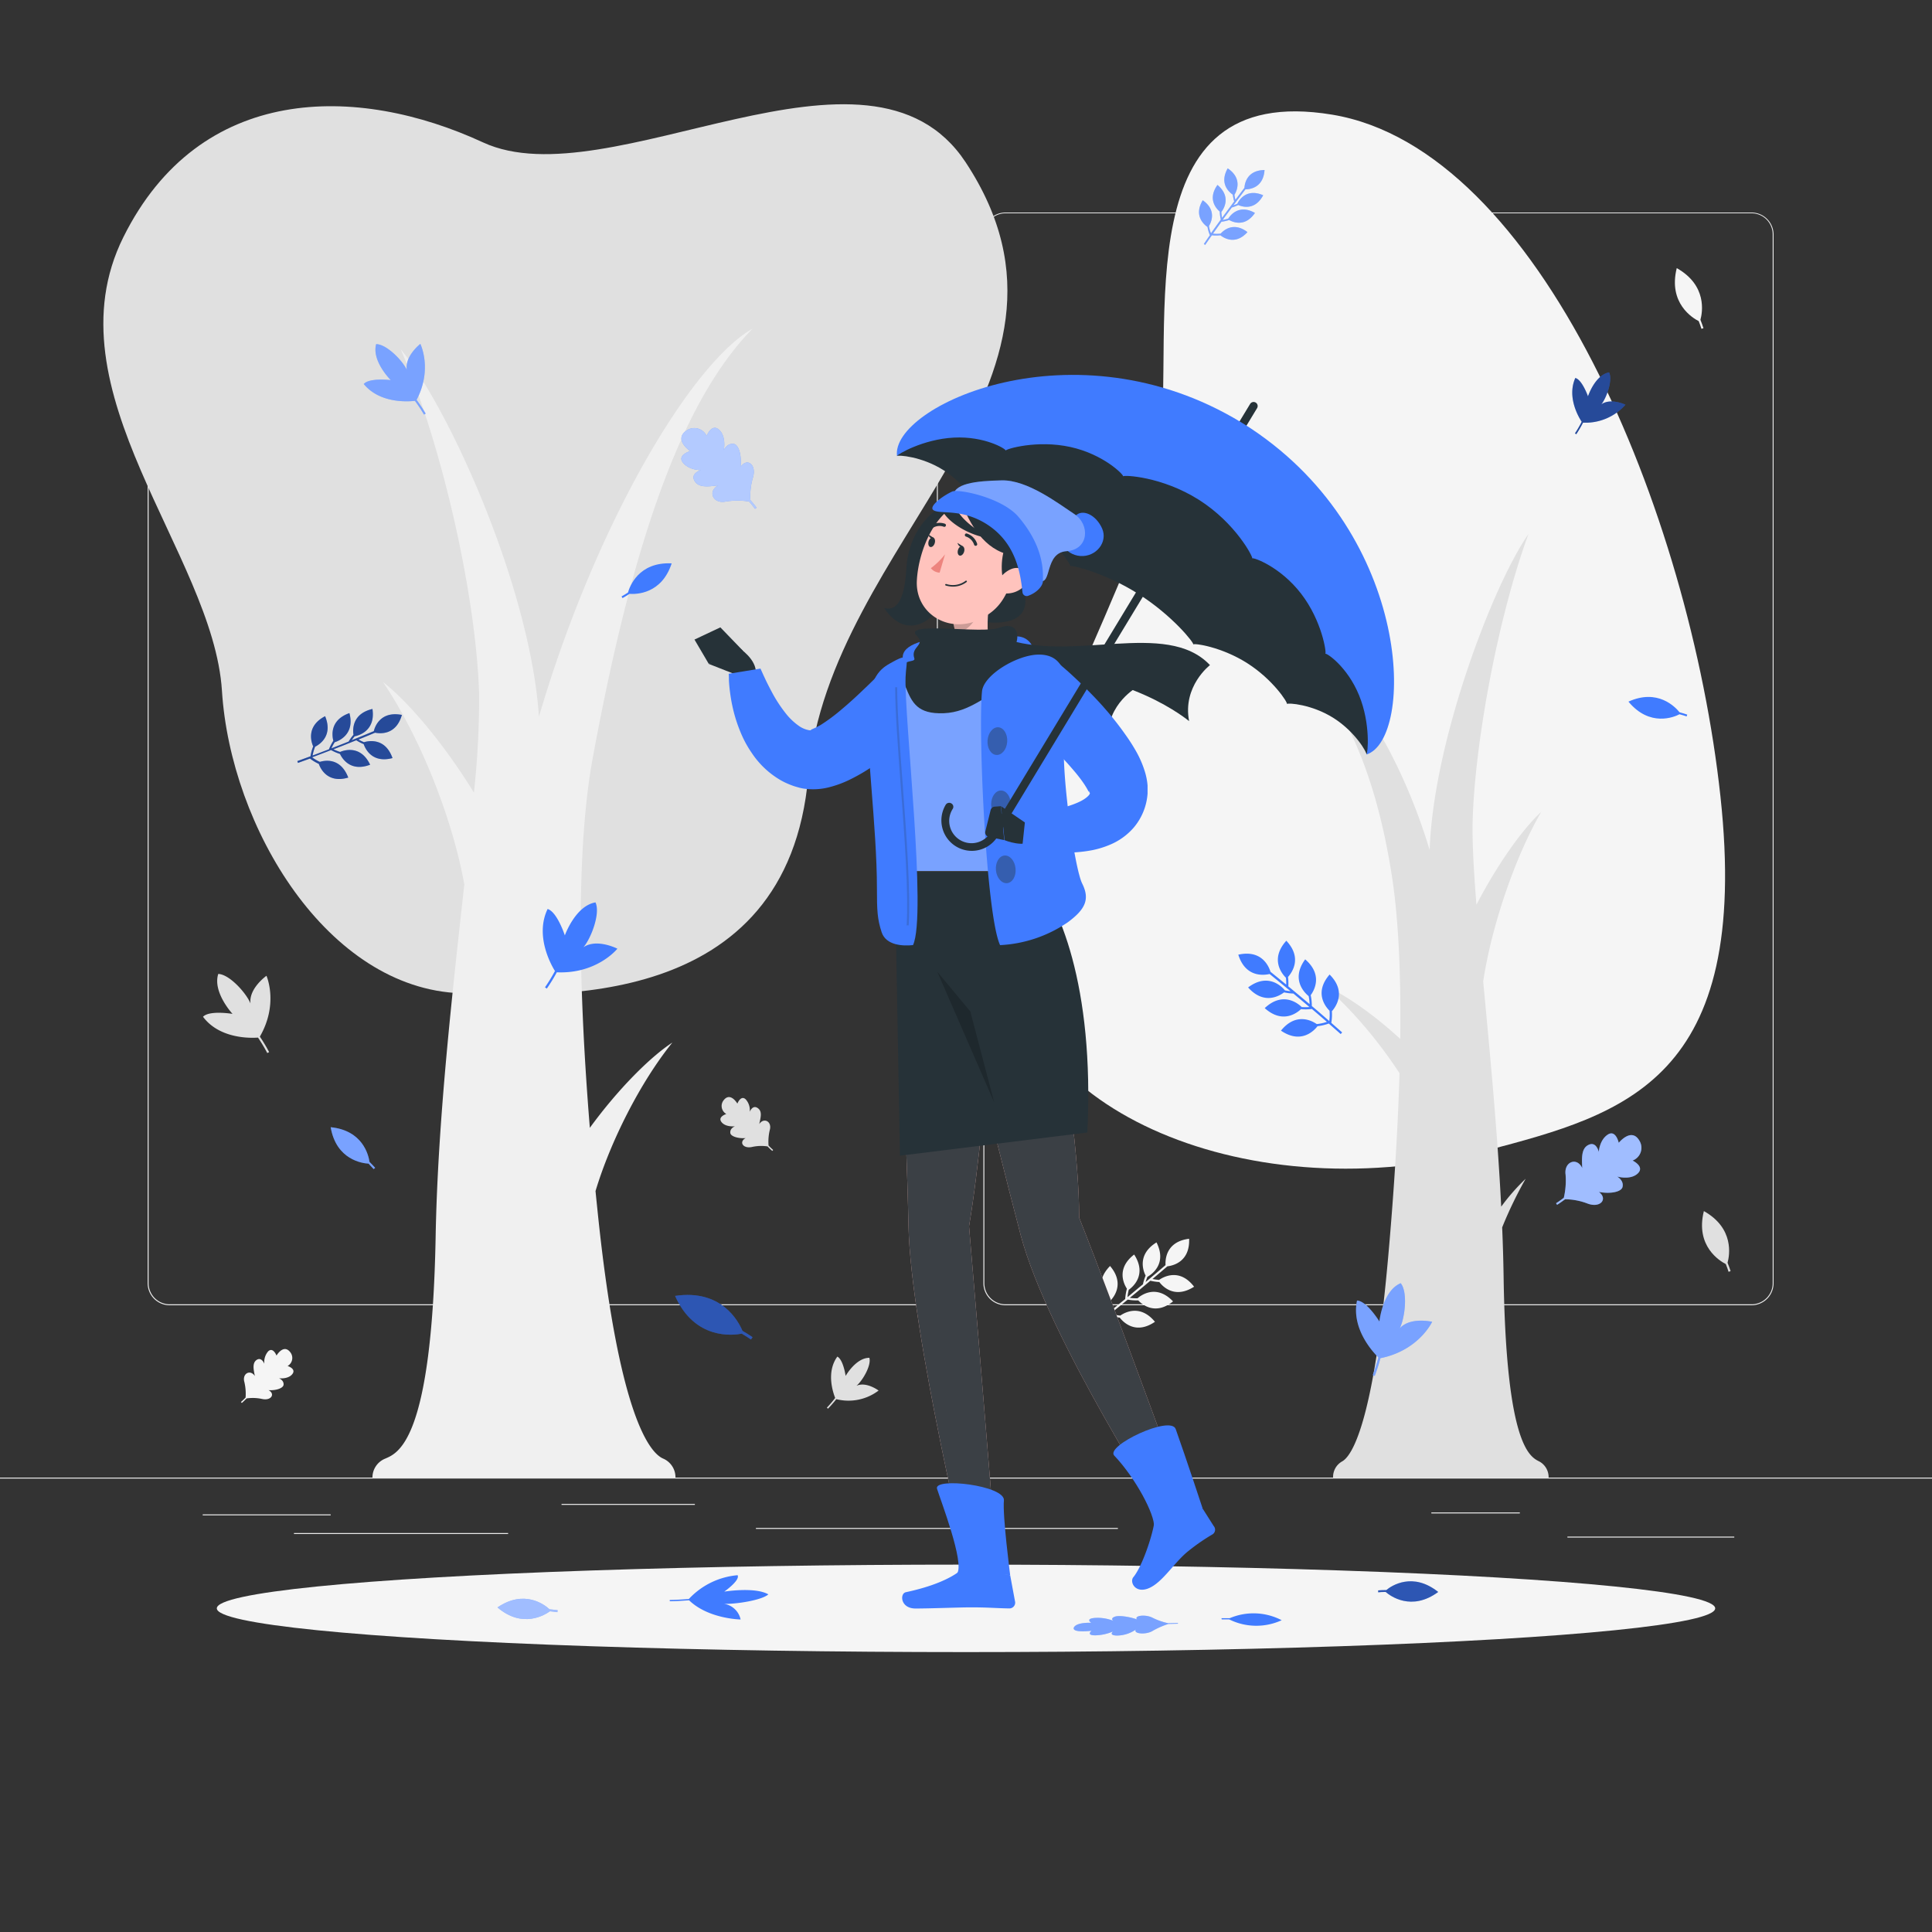 <svg xmlns="http://www.w3.org/2000/svg" viewBox="0 0 500 500"><rect x="0" y="0" width="500" height="500" fill="#333333" stroke="none"/><g id="freepik--background-complete--inject-11"><rect y="382.4" width="500" height="0.25" style="fill:#ebebeb"></rect><rect x="52.46" y="391.92" width="33.12" height="0.25" style="fill:#ebebeb"></rect><rect x="145.33" y="389.21" width="34.5" height="0.25" style="fill:#ebebeb"></rect><rect x="76.08" y="396.75" width="55.42" height="0.25" style="fill:#ebebeb"></rect><rect x="405.64" y="397.67" width="43.19" height="0.25" style="fill:#ebebeb"></rect><rect x="370.43" y="391.42" width="22.9" height="0.25" style="fill:#ebebeb"></rect><rect x="195.63" y="395.43" width="93.68" height="0.25" style="fill:#ebebeb"></rect><path d="M237,337.8H43.91a5.71,5.71,0,0,1-5.7-5.71V60.66A5.71,5.71,0,0,1,43.91,55H237a5.71,5.71,0,0,1,5.71,5.71V332.09A5.71,5.71,0,0,1,237,337.8ZM43.91,55.2a5.46,5.46,0,0,0-5.45,5.46V332.09a5.46,5.46,0,0,0,5.45,5.46H237a5.47,5.47,0,0,0,5.46-5.46V60.66A5.47,5.47,0,0,0,237,55.2Z" style="fill:#ebebeb"></path><path d="M453.31,337.8H260.21a5.72,5.72,0,0,1-5.71-5.71V60.66A5.72,5.72,0,0,1,260.21,55h193.1A5.71,5.71,0,0,1,459,60.66V332.09A5.71,5.71,0,0,1,453.31,337.8ZM260.21,55.2a5.47,5.47,0,0,0-5.46,5.46V332.09a5.47,5.47,0,0,0,5.46,5.46h193.1a5.47,5.47,0,0,0,5.46-5.46V60.66a5.47,5.47,0,0,0-5.46-5.46Z" style="fill:#ebebeb"></path><path d="M119.25,257.05c-34.49-1.18-59.57-42.9-61.81-78.27S12.15,101.13,31.93,61.37,92.36,21.76,125,36.85,224.85,4,249.91,42c37.83,57.41-35.36,97.6-40.73,158.9S141.45,257.81,119.25,257.05Z" style="fill:#e0e0e0"></path><path d="M171.62,377.48c-3.4-1.47-11.44-10.81-16.91-63.45-.2-1.95-.4-3.87-.59-5.78,3.82-12.72,11.54-28.11,19.89-38.44-5.89,3.84-14.24,12.29-21.36,22.07-3.41-42-3.11-74.85.77-95.83,9.65-52.25,22-91.26,41.35-111-15.87,9-40.59,50.42-55.29,100.41-2.25-33.39-23.22-79.83-35.8-95.12C114.65,115.7,123.34,155,124,180a227.48,227.48,0,0,1-1.35,25.13c-7.65-12.47-16.83-23.4-23.54-28.63,9.81,14.46,18.14,35.93,21.05,52.42-3.05,27.68-6.88,61-7.42,91.3-1,52.91-9.74,55.84-13.14,57.31a5.26,5.26,0,0,0-3.21,4.92h78.42A5.26,5.26,0,0,0,171.62,377.48Z" style="fill:#f0f0f0"></path><path d="M385,297.67c-61.05,16.09-123-10.11-124.29-53.28s36-95.61,39.56-128.06S291,20.78,344.75,29.67s92.56,103.11,100.5,176.44S420.43,288.33,385,297.67Z" style="fill:#f5f5f5"></path><path d="M398.47,378.28c-2.42-1.22-8.67-3.67-9.34-47.93-.06-4.17-.19-8.42-.37-12.7a106.28,106.28,0,0,1,6.08-12.59,54.68,54.68,0,0,0-6.33,7.22c-1-20-3-40.55-4.66-58.29,2.07-13.79,8-31.75,15-43.85-4.78,4.38-11.31,13.52-16.75,24-.68-8.56-1.08-15.78-1-21,.49-20.87,6.67-53.74,14.46-74.92C386.39,151.3,370.9,192,370,220c-11.6-38.26-33.84-61.42-55.89-70.49,22.26,16.81,39.22,33.33,46.08,77,1.67,10.63,2.41,24.93,2.19,42.36-7.11-6.56-14.77-11.8-19.7-13.78,6.8,5.68,14.1,14.36,19.51,22.65-.41,14.11-1.37,30-2.92,47.45-3.89,44-9.61,51.84-12,53.06A4.62,4.62,0,0,0,345,382.4h55.78A4.62,4.62,0,0,0,398.47,378.28Z" style="fill:#e0e0e0"></path><path d="M64.83,259.7c-1.07-2.66-5.42-7.54-8.34-7.65-1.53,4.73,3.69,10.34,3.69,10.34s-6-1-7.64.75c4.32,5.79,12.44,5.52,14.23,5.39a41.35,41.35,0,0,1,2.4,4l.48-.25a40.7,40.7,0,0,0-2.4-4c4.92-8.53,1.71-15.75,1.71-15.75S64.35,255.79,64.83,259.7Z" style="fill:#e0e0e0"></path><path d="M221.65,358.64c1.56-1.29,3.9-5.26,3.34-7.24-3.5,0-6.14,4.69-6.14,4.69s-.6-4.22-2.15-5c-3,4.14-1,9.54-.56,10.7A28.28,28.28,0,0,1,214,364.3l.27.27a30.17,30.17,0,0,0,2.17-2.47,12.87,12.87,0,0,0,10.94-2.23S224.18,357.48,221.65,358.64Z" style="fill:#e0e0e0"></path><path d="M235.36,193.69c-.38-2-2.73-5.95-4.74-6.42-1.69,3.07,1.16,7.65,1.16,7.65s-4-1.51-5.39-.51c2.21,4.58,7.87,5.5,9.12,5.65a30.61,30.61,0,0,1,1.12,3.08L237,203a31.71,31.71,0,0,0-1.12-3.09,12.91,12.91,0,0,0,3.31-10.66S235.56,190.92,235.36,193.69Z" style="fill:#e0e0e0"></path><path d="M73.39,358.36c.1-1.19-1.2-1.66-1.2-1.66s2.39.3,3.47-1.09-1.23-2.09-1.23-2.09a2.39,2.39,0,0,0,.65-3.62h0c-1.74-2.16-3.52.92-3.52.92s-.87-2.29-2.15-1.1a4.22,4.22,0,0,0-1,3.23s-.7-1.86-2-1c-1.12.78-.83,2.34-.45,4.17-1.2-1.83-3.36-.63-2.71,1.57a13.33,13.33,0,0,1,.31,4c-.39.4-.8.8-1.2,1.14l.22.26c.41-.36.83-.76,1.24-1.18a11.23,11.23,0,0,1,4,.14c2.39.53,3.48-1.32,1.68-2.28C71.37,359.91,73.32,359.28,73.39,358.36Z" style="fill:#f5f5f5"></path><path d="M286.23,115.17a1.79,1.79,0,0,0-2.05.08s1.58-1.82,1-3.49-2.43-.13-2.43-.13a2.38,2.38,0,0,0-2.64-2.56h0c-2.76.25-1.19,3.44-1.19,3.44s-2.39-.55-2.11,1.18a4.21,4.21,0,0,0,2.1,2.66s-1.93-.44-1.9,1.11c0,1.37,1.48,2,3.21,2.7-2.18,0-2.38,2.45-.19,3.12a13.22,13.22,0,0,1,3.53,2c.11.55.21,1.1.28,1.62l.33,0c-.07-.53-.17-1.11-.29-1.68a11,11,0,0,1,2.33-3.22c1.76-1.69.82-3.63-1-2.66C286.41,117.72,287,115.75,286.23,115.17Z" style="fill:#f5f5f5"></path><path d="M189,293.14c-.1-1.19,1.21-1.66,1.21-1.66s-2.39.3-3.48-1.08,1.24-2.1,1.24-2.1a2.38,2.38,0,0,1-.65-3.61h0c1.74-2.16,3.51.92,3.51.92s.88-2.3,2.16-1.1a4.2,4.2,0,0,1,1.05,3.22s.7-1.85,2-1,.84,2.34.46,4.17c1.2-1.82,3.36-.62,2.71,1.57a13.07,13.07,0,0,0-.31,4c.39.4.8.79,1.19,1.14l-.22.25c-.41-.35-.83-.76-1.23-1.17a11,11,0,0,0-4,.14c-2.38.53-3.47-1.33-1.67-2.29C191,294.7,189,294.07,189,293.14Z" style="fill:#e0e0e0"></path><path d="M446.64,327.14c.27.67.51,1.35.71,2l.53-.17c-.23-.7-.5-1.44-.79-2.17.52-1.9,1.8-8.91-6.13-13.37C438.68,322.55,445.17,326.39,446.64,327.14Z" style="fill:#e0e0e0"></path><path d="M439.62,83.1c.27.67.51,1.35.71,2l.52-.16c-.22-.7-.49-1.44-.78-2.18.52-1.89,1.8-8.91-6.13-13.37C431.66,78.52,438.15,82.36,439.62,83.1Z" style="fill:#f5f5f5"></path><path d="M289.93,340.47a10.9,10.9,0,0,1-2.52-.53c1.51-1.21,3-2.42,4.45-3.6a12.34,12.34,0,0,0,2.72.2c1,1.09,4.44,3.95,9,.26-4.34-4.57-8.32-1.56-9.19-.8a12.26,12.26,0,0,1-2-.12c2-1.61,3.78-3.13,5.32-4.43a13.26,13.26,0,0,0,2.32.34c.9,1.19,4,4.41,9,1.21-3.83-5-8.1-2.43-9.06-1.76a12.42,12.42,0,0,1-1.7-.24c1.84-1.55,3.21-2.73,3.85-3.28,1.43-.16,5.87-1.16,5.62-7.13-6.07.76-6.18,5.49-6.1,6.82-.85.73-2.72,2.34-5.15,4.37.13-.45.28-.9.45-1.33,1-.57,5.19-3.3,2.36-8.92-5,3.09-3.49,7.27-2.81,8.6a12.8,12.8,0,0,0-.7,2.25c-1.24,1-2.6,2.16-4,3.33a12.24,12.24,0,0,1,.34-1.92c.95-.67,4.81-3.84,1.39-9.12-4.67,3.6-2.7,7.58-1.88,8.84a13.71,13.71,0,0,0-.44,2.68c-1.24,1-2.53,2.07-3.84,3.11a11.91,11.91,0,0,1-.08-2.59c1-1,3.86-4.55,0-9.07-4.33,4.4-1.39,8.22-.54,9.16a12.92,12.92,0,0,0,.15,2.89c-1,.83-2.08,1.65-3.11,2.45l.33.43c.94-.73,1.89-1.47,2.84-2.23a12.3,12.3,0,0,0,2.84.66c.77,1,4,4.58,9.11,1.08C295.09,337.47,291.13,339.64,289.93,340.47Z" style="fill:#f5f5f5"></path></g><g id="freepik--Shadow--inject-11"><ellipse id="freepik--path--inject-11" cx="250" cy="416.24" rx="193.89" ry="11.32" style="fill:#f5f5f5"></ellipse></g><g id="freepik--Character--inject-11"><path d="M353.63,195.27c.23-.36-2.77-5.79-8.45-9.41s-11.89-4-12.12-3.67c.23-.36-3.6-6.32-10.29-10.57s-13.72-5.2-13.95-4.84c.23-.36-5.3-7.4-14.1-13s-17.52-7.61-17.75-7.25c.23-.36-3.6-6.32-10.3-10.58s-13.72-5.2-14-4.84c.23-.36-2.78-5.79-8.46-9.41s-11.88-4-12.11-3.67c7.69-12.09,47.17-15.35,80.36,5.48l1,.65c.35.22.7.44,1,.67C347.53,146.05,361.32,183.18,353.63,195.27Z" style="fill:#263238"></path><path d="M192.16,175.25l-8.73-3.43,7.77-4.2s4.69,3,4.4,6.62Z" style="fill:#263238"></path><polygon points="179.73 165.52 186.43 162.36 192.33 168.47 183.43 171.81 179.73 165.52" style="fill:#263238"></polygon><path d="M239.4,186.31,238,187.88c-.46.49-.94,1-1.41,1.44-.93,1-1.91,1.86-2.9,2.77a74.34,74.34,0,0,1-6.35,5.17,47.66,47.66,0,0,1-7.56,4.58,27.29,27.29,0,0,1-4.9,1.82,16.75,16.75,0,0,1-6.95.42,12.55,12.55,0,0,1-1.67-.4,13.65,13.65,0,0,1-1.41-.46,19.33,19.33,0,0,1-2.65-1.21,22.53,22.53,0,0,1-7.66-7.17,27.94,27.94,0,0,1-2.3-4,38.56,38.56,0,0,1-2.71-8.17c-.3-1.36-.5-2.72-.67-4.08-.08-.68-.14-1.37-.19-2.06s0-1.33-.08-2.16l8.22-1.34.67,1.48c.23.52.47,1,.72,1.55.48,1,1,2,1.53,3a35.81,35.81,0,0,0,3.45,5.34,16.07,16.07,0,0,0,3.77,3.6,6.87,6.87,0,0,0,1.74.81,6.33,6.33,0,0,0,.79.18,1.72,1.72,0,0,0,.39,0c.11,0,.33.05.14,0-.38-.1-.1-.13.38-.37a17.9,17.9,0,0,0,2-1,46.4,46.4,0,0,0,4.86-3.56c1.66-1.38,3.35-2.87,5-4.43l2.48-2.36,2.36-2.31Z" style="fill:#407BFF"></path><path d="M253.11,167.65c12.82,7.85,34.46-.07,41.29,10.11,0,0-7.94,4.23-7.69,13.43,0,0-9.14-11.63-27.75-13.26C246.65,176.86,253.11,167.65,253.11,167.65Z" style="fill:#263238"></path><path d="M233.75,170.94c-2.08-7.64,23.22-6.64,29.55-6.25s5.66,10.34,2.87,19.5S238.74,189.28,233.75,170.94Z" style="fill:#407BFF"></path><path d="M226.41,178.88c-.14,6.29.74,19.39,5.17,46.6h35.26c-.52-12.74-1.13-21.25,3.53-43.59a8.94,8.94,0,0,0-7.86-10.72c-1.39-.14-2.88-.26-4.39-.33a111.12,111.12,0,0,0-16,0c-3.44.32-7.13.87-9.94,1.35A6.93,6.93,0,0,0,226.41,178.88Z" style="fill:#407BFF"></path><path d="M226.41,178.88c-.14,6.29.74,19.39,5.17,46.6h35.26c-.52-12.74-1.13-21.25,3.53-43.59a8.94,8.94,0,0,0-7.86-10.72c-1.39-.14-2.88-.26-4.39-.33a111.12,111.12,0,0,0-16,0c-3.44.32-7.13.87-9.94,1.35A6.93,6.93,0,0,0,226.41,178.88Z" style="fill:#fff;opacity:0.3"></path><path d="M244,130.94c-3,1.49-8.8,6.5-9.41,16-.29,4.63-1.11,11.69-5.78,10.41,6.08,9.11,13.61,2.16,13.93-.58,2.77,3,25,9.55,22.44-3.23C266.52,143.38,265.51,130.3,244,130.94Z" style="fill:#263238"></path><path d="M256.53,152.81c-1,5.15-2,14.59,1.59,18,0,0-2.65,3.31-11.41,7-6.9-4.32-4.61-7-4.61-7,5.75-1.37,5.6-5.63,4.6-9.64Z" style="fill:#ffc3bd"></path><path d="M252.52,156.23l-5.81,5a16.73,16.73,0,0,1,.49,2.84c2.19-.32,5.21-2.73,5.44-5A7.57,7.57,0,0,0,252.52,156.23Z" style="opacity:0.2"></path><path d="M263.69,145.31c-2.93,8.1-4,11.6-9.41,14.61-8.14,4.53-17.45-.84-17-9.65.4-7.94,5.12-19.86,14.16-20.78A11.76,11.76,0,0,1,263.69,145.31Z" style="fill:#ffc3bd"></path><path d="M249.5,131.72c2.8,6.39,7.17,12.26,14.92,12.17C265.08,140.69,263.73,132.81,249.5,131.72Z" style="fill:#263238"></path><path d="M243.51,131c.53,3.77,8.66,8.75,14.61,8.33-4.36-.56-10.35-5.7-10.8-8.33A21.3,21.3,0,0,0,243.51,131Z" style="fill:#263238"></path><path d="M259.74,150.59c-1.14-4-.22-9.72,1.92-11.39s6.08,7.54,5.8,10.38S259.74,150.59,259.74,150.59Z" style="fill:#263238"></path><path d="M231.58,225.48s3,65.39,3.54,91.87c.6,27.54,16.23,91.87,16.23,91.87h7s-4.28-53.46-7.56-91.87c5-29.5,8.32-91.87,8.32-91.87Z" style="fill:#ffc3bd"></path><path d="M231.58,225.48s3,65.39,3.54,91.87c.6,27.54,16.23,91.87,16.23,91.87h7s-4.28-53.46-7.56-91.87c5-29.5,8.32-91.87,8.32-91.87Z" style="fill:#263238;opacity:0.9"></path><path d="M250.33,405.66l11.1,2,1.29,6.95a1.5,1.5,0,0,1-1.5,1.65c-3.64-.06-5.4-.28-10-.28-2.83,0-10.38.3-14.29.3s-4.12-3.87-2.49-4.22c7.3-1.56,11.87-3.73,14.33-5.79A2.44,2.44,0,0,1,250.33,405.66Z" style="fill:#407BFF"></path><path d="M240.79,225.48s16.56,68.47,23.34,94.08c7.11,26.9,37.9,74,38.65,75.81l5.63-2.11S288.8,339,279.29,315.13c0-29.9-12.45-89.65-12.45-89.65Z" style="fill:#ffc3bd"></path><path d="M240.79,225.48s16.56,68.47,23.34,94.08c7.11,26.9,37.9,74,38.65,75.81l5.63-2.11S288.8,339,279.29,315.13c0-29.9-12.45-89.65-12.45-89.65Z" style="fill:#263238;opacity:0.9"></path><path d="M249.51,142.79c-.2.67-.71,1.11-1.15,1s-.64-.77-.44-1.45.71-1.11,1.15-1S249.71,142.12,249.51,142.79Z" style="fill:#263238"></path><path d="M241.91,140.56c-.19.67-.71,1.11-1.15,1s-.63-.78-.44-1.45.72-1.12,1.16-1S242.11,139.89,241.91,140.56Z" style="fill:#263238"></path><path d="M241.66,139.21l-1.48-.94S240.64,139.77,241.66,139.21Z" style="fill:#263238"></path><path d="M244.57,143.46a18.46,18.46,0,0,1-3.66,3.58,3,3,0,0,0,2.27,1.16Z" style="fill:#ed847e"></path><path d="M245.92,151.77a7.66,7.66,0,0,1-1.16-.23.22.22,0,0,1-.14-.26.22.22,0,0,1,.26-.14,5.51,5.51,0,0,0,5-.81.21.21,0,0,1,.29,0,.2.2,0,0,1,0,.29A5.76,5.76,0,0,1,245.92,151.77Z" style="fill:#263238"></path><path d="M264.71,152a6.3,6.3,0,0,1-4.55,1.58c-2.2-.14-2.57-2.29-1.35-4,1.1-1.53,3.57-3.29,5.49-2.31A2.83,2.83,0,0,1,264.71,152Z" style="fill:#ffc3bd"></path><path d="M252.32,141.22a.43.43,0,0,1-.22-.24,3.26,3.26,0,0,0-2.09-2.11.42.42,0,0,1-.3-.5.41.41,0,0,1,.5-.3,4.11,4.11,0,0,1,2.67,2.64.41.41,0,0,1-.56.51Z" style="fill:#263238"></path><path d="M241,136.76a.37.37,0,0,1-.25-.18.41.41,0,0,1,.13-.56,4.08,4.08,0,0,1,3.73-.45.42.42,0,0,1-.34.76,3.22,3.22,0,0,0-3,.38A.4.4,0,0,1,241,136.76Z" style="fill:#263238"></path><path d="M249.26,141.43l-1.48-.93S248.24,142,249.26,141.43Z" style="fill:#263238"></path><path d="M231.58,225.48l1.32,73.61,48.5-6c1.89-38.26-7.47-59.5-14.56-67.6Z" style="fill:#263238"></path><polygon points="257.3 285.3 251.12 261.77 242.56 251.47 257.3 285.3" style="opacity:0.2"></polygon><path d="M242.5,385.29c.94,3,7.14,19.14,5.21,21.88l13.72.45s-2-15.41-1.62-19.3S241.57,382.25,242.5,385.29Z" style="fill:#407BFF"></path><path d="M300,392.61l11.28-2.13,2.82,4.45a1.43,1.43,0,0,1-.3,2.16,50.44,50.44,0,0,0-6.23,4.3c-3.61,2.85-6.56,8-10.15,9.59s-5.15-1.55-4.11-2.81c2.42-2.93,5.17-11.5,5.45-14.48C298.81,393.12,299.47,392.81,300,392.61Z" style="fill:#407BFF"></path><path d="M288.36,376.7c5.55,5.83,10.55,15.35,10.29,18.38l12.62-4.6s-4.26-12.94-7-20.64C302.94,366.15,286,374.2,288.36,376.7Z" style="fill:#407BFF"></path><path d="M237.26,164.55c2.45,2.45-1.69,2.77-.64,5.81.56,1.62-5.63-1-2.27,7.36,1.66,4.11,3.07,7.14,9.93,6.86s10.82-4.9,15.63-6.26,9.15-1.61,7.18-4.68-5.16-4.22-4.16-7,0-5.81-4.37-4.16S233.39,160.69,237.26,164.55Z" style="fill:#263238"></path><path d="M259.25,165c18,6.83,42.53-4.9,53.89,7.13,0,0-7.15,5.46-5.4,14.5,0,0-15.88-13.37-41-12.44C254.35,174.69,259.25,165,259.25,165Z" style="fill:#263238"></path><path d="M268.64,169.41c-5.5.13-14.11,5.26-14.5,9.55-1,10.56,1.06,57.82,4.68,65.64a34,34,0,0,0,17.53-5.92c4.61-3.4,5.72-6,3.73-10s-5.29-27.7-4.71-36.81S278.8,169.18,268.64,169.41Z" style="fill:#407BFF"></path><path d="M266.82,213.93l-7.75-5.29.9,8.79s5.13,2.18,7.95-.09Z" style="fill:#263238"></path><path d="M256.37,209.66,255,215.17a1.17,1.17,0,0,0,.9,1.42l4,.84-.9-8.79-1.65.13A1.18,1.18,0,0,0,256.37,209.66Z" style="fill:#263238"></path><path d="M273.68,171.44c1.19,1,2.21,1.86,3.27,2.83s2.06,1.91,3.07,2.89c2,2,4,4,5.89,6.18a79.14,79.14,0,0,1,5.5,7A47.61,47.61,0,0,1,294,194.4a26.64,26.64,0,0,1,2.26,5.19,17.07,17.07,0,0,1,.73,3.69c0,.35,0,.74,0,1.14v.29l0,.22,0,.45a15.31,15.31,0,0,1-3.54,8.75,16.57,16.57,0,0,1-5.36,4.11A23.6,23.6,0,0,1,282.8,220a35.29,35.29,0,0,1-9.44.55c-1.5-.08-3-.28-4.41-.5s-2.82-.54-4.38-.95l.88-8.28c4.78-.65,10-1.53,13.67-3.21,1.81-.79,3-1.94,2.93-2.32,0-.2-.13-.19-.17-.37s-.07-.43-.09-.09c0,.13-.07,0-.19-.22a21.09,21.09,0,0,0-1.23-2c-.56-.82-1.23-1.69-1.95-2.57-1.47-1.75-3.09-3.57-4.83-5.33s-3.53-3.55-5.36-5.31l-2.77-2.62-2.72-2.54Z" style="fill:#407BFF"></path><path d="M231.14,171.24c4.82-2.66,3.37-.29,3.22,4-.37,10.6,5.55,61.53,1.93,69.35-2.56.29-7,.1-8.12-3.33s-1.22-5.6-1.22-11.35c0-16-3-37.62-2.33-46.72S228.65,172.63,231.14,171.24Z" style="fill:#407BFF"></path><path d="M260.66,192c-.15,2-1.41,3.49-2.82,3.38s-2.41-1.8-2.26-3.78,1.41-3.49,2.81-3.38S260.81,190.05,260.66,192Z" style="fill:#263238;opacity:0.4"></path><path d="M261.61,208.15c0,2-1.11,3.6-2.52,3.61s-2.56-1.58-2.58-3.56,1.11-3.6,2.52-3.62S261.59,206.17,261.61,208.15Z" style="fill:#263238;opacity:0.4"></path><path d="M262.82,224.74c.2,2-.78,3.68-2.18,3.82s-2.7-1.35-2.89-3.32.78-3.69,2.18-3.83S262.63,222.76,262.82,224.74Z" style="fill:#263238;opacity:0.4"></path><path d="M235.17,239.48l-.53,0c.51-8.74-.54-22.87-1.56-36.54-.73-9.78-1.41-19-1.41-25.09h.52c0,6.05.69,15.28,1.42,25.05C234.62,216.56,235.68,230.71,235.17,239.48Z" style="fill:#263238;opacity:0.2"></path><path d="M278.32,133.5c1.84-1.9,5.33-.27,6.9,3.26s-1.56,7.43-5.65,7.13-6.38-4.71-3.91-6.29S277.07,134.77,278.32,133.5Z" style="fill:#407BFF"></path><path d="M246.71,128.74c-.25-3.66,5.88-4.27,12.54-4.42s14.66,6,18.79,8.72,3.79,9.2-2,9.6-3.77,8.89-7,7.64S266.86,131.08,246.71,128.74Z" style="fill:#407BFF"></path><path d="M246.71,128.74c-.25-3.66,5.88-4.27,12.54-4.42s14.66,6,18.79,8.72,3.79,9.2-2,9.6-3.77,8.89-7,7.64S266.86,131.08,246.71,128.74Z" style="fill:#fff;opacity:0.3"></path><path d="M246.43,127.21c-2.55,1.17-6.09,3.85-4.9,4.78,1.56,1.22,7.23-.54,13.85,3.68,7.39,4.73,8.67,12.25,9.24,17.62a1.09,1.09,0,0,0,1.47.9c2.3-.81,3.87-2.61,3.82-3.91-.06-1.53.74-8.22-6.32-16.5C259.28,128.71,248,126.48,246.43,127.21Z" style="fill:#407BFF"></path><path d="M251.49,220.2a7.88,7.88,0,0,1-6.74-11.93,1.06,1.06,0,0,1,1.45-.35,1,1,0,0,1,.35,1.44,5.77,5.77,0,1,0,9.89,5.94l67.09-110.76a1.05,1.05,0,0,1,1.8,1.09L258.24,216.39A7.86,7.86,0,0,1,251.49,220.2Z" style="fill:#263238"></path><path d="M353.63,195.27c.36-.14,1.14-7.92-1.91-15.35s-8.43-11-8.72-10.72c.34-.2-.85-8.51-6.26-15.54s-12.44-9.49-12.67-9.15c.3-.25-4.24-9.11-13.81-15.17s-19.5-6.45-19.6-6.07c.21-.35-5-5.69-13.65-7.59s-16.7.53-16.74.92c.13-.38-5.39-3.76-13.4-3.35s-14.75,4.4-14.72,4.78c-1.72-12.87,45.82-35,89.06-8.74l1.29.8,1.28.83C365.93,138.92,366,191.37,353.63,195.27Z" style="fill:#407BFF"></path></g><g id="freepik--Leafs--inject-11"><path d="M108.78,89s-4.08,3.17-3.49,6.74c-1.09-2.4-5.26-6.69-7.94-6.67-1.2,4.39,3.79,9.31,3.79,9.31s-5.5-.69-7,1c4.19,5.12,11.61,4.55,13.24,4.36a39.63,39.63,0,0,1,2.35,3.55l.44-.24a38.5,38.5,0,0,0-2.36-3.56C112,95.5,108.78,89,108.78,89Z" style="fill:#407BFF"></path><path d="M108.78,89s-4.08,3.17-3.49,6.74c-1.09-2.4-5.26-6.69-7.94-6.67-1.2,4.39,3.79,9.31,3.79,9.31s-5.5-.69-7,1c4.19,5.12,11.61,4.55,13.24,4.36a39.63,39.63,0,0,1,2.35,3.55l.44-.24a38.5,38.5,0,0,0-2.36-3.56C112,95.5,108.78,89,108.78,89Z" style="fill:#fff;opacity:0.3"></path><path d="M370.64,342.08s-5.68-1.34-8.39,1.7c1.33-2.65,2.15-9.35.25-11.69-4.72,2-5.51,9.91-5.51,9.91s-3.28-5.33-5.79-5.42c-1.55,7.3,4.2,13.43,5.52,14.72a45.17,45.17,0,0,1-1.46,4.58l.52.21a43.74,43.74,0,0,0,1.47-4.59C367.22,349.5,370.64,342.08,370.64,342.08Z" style="fill:#407BFF"></path><path d="M370.64,342.08s-5.68-1.34-8.39,1.7c1.33-2.65,2.15-9.35.25-11.69-4.72,2-5.51,9.91-5.51,9.91s-3.28-5.33-5.79-5.42c-1.55,7.3,4.2,13.43,5.52,14.72a45.17,45.17,0,0,1-1.46,4.58l.52.21a43.74,43.74,0,0,0,1.47-4.59C367.22,349.5,370.64,342.08,370.64,342.08Z" style="fill:#fff;opacity:0.3"></path><path d="M159.78,245.52s-5.33-2.74-8.79-.37c2-2.32,4.45-8.81,3.12-11.61-5.21.88-7.93,8.54-7.93,8.54s-2-6.12-4.46-6.83c-3.33,6.91.9,14.44,1.9,16.05a45.3,45.3,0,0,1-2.58,4.22l.47.33a43.35,43.35,0,0,0,2.59-4.22C154.55,252.09,159.78,245.52,159.78,245.52Z" style="fill:#407BFF"></path><path d="M191.67,419.12a5.18,5.18,0,0,0-4.31-4.05c3,.12,9.81-.93,11.49-2.45-3.48-2-11.41-.71-11.41-.71s4.16-2.91,3.45-4.25a19.52,19.52,0,0,0-12.62,6.16c-1.57.12-3.38.23-4.94.25l0,.32c1.57,0,3.37-.12,5-.24C183.34,419,191.67,419.12,191.67,419.12Z" style="fill:#407BFF"></path><path d="M420.66,104.74s-3.83-1.83-6.24-.09c1.36-1.68,3-6.32,2-8.28-3.66.72-5.45,6.2-5.45,6.2s-1.51-4.29-3.28-4.75c-2.23,5,.91,10.21,1.65,11.33a28.45,28.45,0,0,1-1.74,3l.34.23a32.76,32.76,0,0,0,1.75-3A13.77,13.77,0,0,0,420.66,104.74Z" style="fill:#407BFF"></path><path d="M420.66,104.74s-3.83-1.83-6.24-.09c1.36-1.68,3-6.32,2-8.28-3.66.72-5.45,6.2-5.45,6.2s-1.51-4.29-3.28-4.75c-2.23,5,.91,10.21,1.65,11.33a28.45,28.45,0,0,1-1.74,3l.34.23a32.76,32.76,0,0,0,1.75-3A13.77,13.77,0,0,0,420.66,104.74Z" style="opacity:0.4"></path><path d="M191.65,120.89c.33-2.84-.39-5.79-1.75-6-1.74-.28-2.58,1.59-2.58,1.59s.71-3.49-1.21-5.25-3.23,1.59-3.23,1.59a3.52,3.52,0,0,0-5.26-1.36h0c-3.37,2.33,1,5.29,1,5.29s-3.48,1-1.86,3,4.64,1.91,4.64,1.91-2.81.83-1.64,2.81c1,1.75,3.36,1.5,6.1,1.14-2.83,1.56-1.3,4.89,2,4.18a19.45,19.45,0,0,1,6,0c.55.63,1.08,1.28,1.54,1.9l.41-.3c-.48-.64-1-1.31-1.6-1.95a16.52,16.52,0,0,1,.65-5.85C195.89,120.16,193.26,118.34,191.65,120.89Z" style="fill:#407BFF"></path><path d="M191.65,120.89c.33-2.84-.39-5.79-1.75-6-1.74-.28-2.58,1.59-2.58,1.59s.71-3.49-1.21-5.25-3.23,1.59-3.23,1.59a3.52,3.52,0,0,0-5.26-1.36h0c-3.37,2.33,1,5.29,1,5.29s-3.48,1-1.86,3,4.64,1.91,4.64,1.91-2.81.83-1.64,2.81c1,1.75,3.36,1.5,6.1,1.14-2.83,1.56-1.3,4.89,2,4.18a19.45,19.45,0,0,1,6,0c.55.63,1.08,1.28,1.54,1.9l.41-.3c-.48-.64-1-1.31-1.6-1.95a16.52,16.52,0,0,1,.65-5.85C195.89,120.16,193.26,118.34,191.65,120.89Z" style="fill:#fff;opacity:0.6"></path><path d="M413.79,308.47c2.81.55,5.8.06,6.12-1.28.41-1.71-1.39-2.7-1.39-2.7s3.43,1,5.33-.8-1.34-3.34-1.34-3.34a3.52,3.52,0,0,0,1.77-5.14h0c-2.06-3.55-5.35.55-5.35.55s-.76-3.55-2.9-2.09-2.26,4.47-2.26,4.47-.61-2.86-2.68-1.84c-1.82.89-1.75,3.23-1.61,6-1.34-2.94-4.77-1.67-4.31,1.69a19.72,19.72,0,0,1-.46,6c-.66.5-1.35,1-2,1.4l.26.42c.68-.43,1.39-.93,2.07-1.44a16.5,16.5,0,0,1,5.79,1.1C414.19,312.75,416.2,310.28,413.79,308.47Z" style="fill:#407BFF"></path><path d="M413.79,308.47c2.81.55,5.8.06,6.12-1.28.41-1.71-1.39-2.7-1.39-2.7s3.43,1,5.33-.8-1.34-3.34-1.34-3.34a3.52,3.52,0,0,0,1.77-5.14h0c-2.06-3.55-5.35.55-5.35.55s-.76-3.55-2.9-2.09-2.26,4.47-2.26,4.47-.61-2.86-2.68-1.84c-1.82.89-1.75,3.23-1.61,6-1.34-2.94-4.77-1.67-4.31,1.69a19.72,19.72,0,0,1-.46,6c-.66.5-1.35,1-2,1.4l.26.42c.68-.43,1.39-.93,2.07-1.44a16.5,16.5,0,0,1,5.79,1.1C414.19,312.75,416.2,310.28,413.79,308.47Z" style="fill:#fff;opacity:0.5"></path><path d="M294.25,419.1c-1.91-.68-4.58-1.08-5.65-.73-1.36.45-.51,1.08-.51,1.08a11.05,11.05,0,0,0-4.73-.73c-2.59.19-.95,1.26-.95,1.26s-3.85-.21-4.51,1.25h0c-.49,1.46,4.6.81,4.6.81s-1.54,1.23,1.05,1.18a12.26,12.26,0,0,0,4.5-1s-1.24,1,1,1.06a8.78,8.78,0,0,0,4.89-1.54c-.7,1.14,2.8,1.39,4.46.27a21.33,21.33,0,0,1,4-1.74l2.44-.06,0-.18-2.51.06a17,17,0,0,1-4-1.39C296.51,417.72,293.42,418.1,294.25,419.1Z" style="fill:#407BFF"></path><path d="M294.25,419.1c-1.91-.68-4.58-1.08-5.65-.73-1.36.45-.51,1.08-.51,1.08a11.05,11.05,0,0,0-4.73-.73c-2.59.19-.95,1.26-.95,1.26s-3.85-.21-4.51,1.25h0c-.49,1.46,4.6.81,4.6.81s-1.54,1.23,1.05,1.18a12.26,12.26,0,0,0,4.5-1s-1.24,1,1,1.06a8.78,8.78,0,0,0,4.89-1.54c-.7,1.14,2.8,1.39,4.46.27a21.33,21.33,0,0,1,4-1.74l2.44-.06,0-.18-2.51.06a17,17,0,0,1-4-1.39C296.51,417.72,293.42,418.1,294.25,419.1Z" style="fill:#fff;opacity:0.3"></path><path d="M173.83,145.8c-8.61-.42-10.91,6.09-11.31,7.55-.56.36-1.12.7-1.66,1l.24.44c.59-.33,1.2-.7,1.81-1.1C164.71,153.82,171.24,153.73,173.83,145.8Z" style="fill:#407BFF"></path><path d="M85.58,291.72c1.44,8.5,8.29,9.35,9.8,9.43.47.47.93,1,1.33,1.41l.38-.33c-.44-.51-.94-1-1.46-1.54C95.37,298.91,93.88,292.55,85.58,291.72Z" style="fill:#407BFF"></path><path d="M85.58,291.72c1.44,8.5,8.29,9.35,9.8,9.43.47.47.93,1,1.33,1.41l.38-.33c-.44-.51-.94-1-1.46-1.54C95.37,298.91,93.88,292.55,85.58,291.72Z" style="fill:#fff;opacity:0.3"></path><path d="M174.71,335.38c5.11,11.49,15.09,10.2,17.26,9.77.83.49,1.64,1,2.38,1.51l.41-.6c-.81-.56-1.7-1.11-2.61-1.64C191.14,342,186.73,333.56,174.71,335.38Z" style="fill:#407BFF"></path><path d="M174.71,335.38c5.11,11.49,15.09,10.2,17.26,9.77.83.49,1.64,1,2.38,1.51l.41-.6c-.81-.56-1.7-1.11-2.61-1.64C191.14,342,186.73,333.56,174.71,335.38Z" style="opacity:0.3"></path><path d="M421.44,181.58c5.5,6.65,11.86,4,13.21,3.27.64.17,1.27.36,1.85.56l.16-.47c-.64-.22-1.33-.42-2-.61C433.52,182.92,429,178.16,421.44,181.58Z" style="fill:#407BFF"></path><path d="M128.75,416c6.55,5.6,12.35,1.86,13.57,1,.66.06,1.31.13,1.92.23l.08-.5c-.67-.1-1.38-.18-2.1-.24C140.88,415.23,135.65,411.3,128.75,416Z" style="fill:#407BFF"></path><path d="M128.75,416c6.55,5.6,12.35,1.86,13.57,1,.66.06,1.31.13,1.92.23l.08-.5c-.67-.1-1.38-.18-2.1-.24C140.88,415.23,135.65,411.3,128.75,416Z" style="fill:#fff;opacity:0.5"></path><path d="M372.21,412c-6.95,5.11-12.46,1-13.6,0-.66,0-1.32,0-1.94.09l0-.5c.67-.06,1.39-.08,2.12-.09C360.17,410.32,365.67,406.79,372.21,412Z" style="fill:#407BFF"></path><path d="M372.21,412c-6.95,5.11-12.46,1-13.6,0-.66,0-1.32,0-1.94.09l0-.5c.67-.06,1.39-.08,2.12-.09C360.17,410.32,365.67,406.79,372.21,412Z" style="opacity:0.3"></path><path d="M331.7,419.31a15.75,15.75,0,0,1-13.6-.22c-.66,0-1.32,0-1.93,0l-.05-.3c.67,0,1.39,0,2.12,0A15.77,15.77,0,0,1,331.7,419.31Z" style="fill:#407BFF"></path><path d="M82.78,197.17a10.56,10.56,0,0,1-2-1.18c1.66-.62,3.31-1.25,4.9-1.87a12.24,12.24,0,0,0,2.31,1c.59,1.24,2.74,4.7,7.8,2.79-2.47-5.21-6.8-3.72-7.78-3.31a12.42,12.42,0,0,1-1.71-.68c2.17-.84,4.19-1.65,5.9-2.34a11.87,11.87,0,0,0,1.92,1c.45,1.29,2.22,5,7.46,3.61-1.91-5.43-6.36-4.42-7.38-4.11a12.4,12.4,0,0,1-1.42-.69c2.05-.83,3.58-1.47,4.29-1.77,1.29.27,5.45.67,6.94-4.6-5.51-1.07-7,3-7.26,4.2-.95.39-3,1.26-5.73,2.34a11.17,11.17,0,0,1,.77-1c1-.2,5.45-1.39,4.6-7.08-5.28,1.24-5.12,5.33-4.91,6.68a12.3,12.3,0,0,0-1.25,1.75c-1.37.55-2.88,1.15-4.46,1.76a12.59,12.59,0,0,1,.85-1.58c1-.31,5.28-2,3.81-7.54-5.09,1.8-4.51,5.83-4.16,7.16a11.94,11.94,0,0,0-1.14,2.21l-4.23,1.61a10.78,10.78,0,0,1,.66-2.28c1.2-.61,4.66-2.86,2.58-7.9-5,2.59-3.56,6.76-3.09,7.82a11.63,11.63,0,0,0-.69,2.56l-3.41,1.24.16.47c1-.36,2.07-.74,3.11-1.13a11.62,11.62,0,0,0,2.29,1.39c.38,1.1,2.19,5.13,7.62,3.54C88.13,196,84.06,196.78,82.78,197.17Z" style="fill:#407BFF"></path><path d="M82.78,197.17a10.56,10.56,0,0,1-2-1.18c1.66-.62,3.31-1.25,4.9-1.87a12.24,12.24,0,0,0,2.31,1c.59,1.24,2.74,4.7,7.8,2.79-2.47-5.21-6.8-3.72-7.78-3.31a12.42,12.42,0,0,1-1.71-.68c2.17-.84,4.19-1.65,5.9-2.34a11.87,11.87,0,0,0,1.92,1c.45,1.29,2.22,5,7.46,3.61-1.91-5.43-6.36-4.42-7.38-4.11a12.4,12.4,0,0,1-1.42-.69c2.05-.83,3.58-1.47,4.29-1.77,1.29.27,5.45.67,6.94-4.6-5.51-1.07-7,3-7.26,4.2-.95.39-3,1.26-5.73,2.34a11.17,11.17,0,0,1,.77-1c1-.2,5.45-1.39,4.6-7.08-5.28,1.24-5.12,5.33-4.91,6.68a12.3,12.3,0,0,0-1.25,1.75c-1.37.55-2.88,1.15-4.46,1.76a12.59,12.59,0,0,1,.85-1.58c1-.31,5.28-2,3.81-7.54-5.09,1.8-4.51,5.83-4.16,7.16a11.94,11.94,0,0,0-1.14,2.21l-4.23,1.61a10.78,10.78,0,0,1,.66-2.28c1.2-.61,4.66-2.86,2.58-7.9-5,2.59-3.56,6.76-3.09,7.82a11.63,11.63,0,0,0-.69,2.56l-3.41,1.24.16.47c1-.36,2.07-.74,3.11-1.13a11.62,11.62,0,0,0,2.29,1.39c.38,1.1,2.19,5.13,7.62,3.54C88.13,196,84.06,196.78,82.78,197.17Z" style="opacity:0.4"></path><path d="M312.88,58.48a8.41,8.41,0,0,0,.52,1.9c.85-1.21,1.71-2.41,2.55-3.56a10,10,0,0,1-.28-2.07c-.88-.74-3.21-3.21-.59-6.89,3.68,3.11,1.55,6.29,1,7a9.72,9.72,0,0,0,.19,1.52c1.14-1.56,2.22-3,3.14-4.26a11.85,11.85,0,0,1-.37-1.75c-.94-.64-3.54-2.86-1.31-6.8,4,2.7,2.21,6.08,1.74,6.84a8.42,8.42,0,0,0,.26,1.29c1.1-1.47,1.94-2.58,2.33-3.09.07-1.1.63-4.53,5.2-4.61-.31,4.67-3.92,5-4.94,5-.52.69-1.66,2.19-3.11,4.13a9.92,9.92,0,0,0,1-.4c.39-.81,2.29-4.11,6.7-2.2-2.13,4-5.39,3-6.44,2.53a10.59,10.59,0,0,1-1.68.64c-.74,1-1.54,2.08-2.37,3.22a10.34,10.34,0,0,0,1.46-.35c.46-.75,2.71-3.84,6.9-1.46-2.54,3.73-5.67,2.39-6.67,1.83a10.23,10.23,0,0,1-2,.45l-2.2,3.07a8.67,8.67,0,0,0,2,0c.75-.84,3.31-3.15,6.93-.39-3.17,3.51-6.22,1.43-7,.82a9.62,9.62,0,0,1-2.21,0c-.58.83-1.17,1.67-1.73,2.49l-.34-.23c.51-.75,1-1.51,1.57-2.27a9.72,9.72,0,0,1-.63-2.14c-.8-.55-3.67-2.87-1.23-6.91C314.94,54.41,313.46,57.53,312.88,58.48Z" style="fill:#407BFF"></path><path d="M312.88,58.48a8.41,8.41,0,0,0,.52,1.9c.85-1.21,1.71-2.41,2.55-3.56a10,10,0,0,1-.28-2.07c-.88-.74-3.21-3.21-.59-6.89,3.68,3.11,1.55,6.29,1,7a9.72,9.72,0,0,0,.19,1.52c1.14-1.56,2.22-3,3.14-4.26a11.85,11.85,0,0,1-.37-1.75c-.94-.64-3.54-2.86-1.31-6.8,4,2.7,2.21,6.08,1.74,6.84a8.42,8.42,0,0,0,.26,1.29c1.1-1.47,1.94-2.58,2.33-3.09.07-1.1.63-4.53,5.2-4.61-.31,4.67-3.92,5-4.94,5-.52.69-1.66,2.19-3.11,4.13a9.92,9.92,0,0,0,1-.4c.39-.81,2.29-4.11,6.7-2.2-2.13,4-5.39,3-6.44,2.53a10.59,10.59,0,0,1-1.68.64c-.74,1-1.54,2.08-2.37,3.22a10.34,10.34,0,0,0,1.46-.35c.46-.75,2.71-3.84,6.9-1.46-2.54,3.73-5.67,2.39-6.67,1.83a10.23,10.23,0,0,1-2,.45l-2.2,3.07a8.67,8.67,0,0,0,2,0c.75-.84,3.31-3.15,6.93-.39-3.17,3.51-6.22,1.43-7,.82a9.62,9.62,0,0,1-2.21,0c-.58.83-1.17,1.67-1.73,2.49l-.34-.23c.51-.75,1-1.51,1.57-2.27a9.72,9.72,0,0,1-.63-2.14c-.8-.55-3.67-2.87-1.23-6.91C314.94,54.41,313.46,57.53,312.88,58.48Z" style="fill:#fff;opacity:0.3"></path><path d="M344.08,261.57a12,12,0,0,1-.07,2.67c-1.52-1.32-3-2.63-4.51-3.88a13.62,13.62,0,0,0-.29-2.81c.92-1.26,3.2-5.27-1.43-9.27-3.85,5.27,0,8.78.9,9.52a13.15,13.15,0,0,1,.25,2.07c-2-1.69-3.9-3.27-5.51-4.6a14,14,0,0,0-.08-2.43c1-1.15,3.76-4.9-.44-9.38-4.37,4.83-1,8.71-.11,9.57a13.18,13.18,0,0,1,.08,1.78c-1.93-1.59-3.4-2.77-4.07-3.32-.44-1.43-2.28-5.78-8.33-4.42,1.9,6.06,6.76,5.3,8.1,5,.9.74,2.89,2.35,5.42,4.45-.49-.05-1-.12-1.45-.21-.77-.94-4.33-4.68-9.53-.76,4.08,4.58,8.06,2.22,9.3,1.28a13.8,13.8,0,0,0,2.42.3c1.29,1.07,2.69,2.25,4.15,3.49a13.76,13.76,0,0,1-2,0c-.85-.84-4.8-4.2-9.57.28,4.55,4.1,8.25,1.34,9.38.27a13.1,13.1,0,0,0,2.82-.05c1.28,1.08,2.58,2.2,3.89,3.34a12,12,0,0,1-2.63.57c-1.25-.87-5.37-3.1-9.26,1.7,5.3,3.61,8.66-.1,9.46-1.15a13,13,0,0,0,2.92-.69c1,.91,2.07,1.82,3.08,2.73l.38-.43-2.81-2.48a12.94,12.94,0,0,0,.15-3c.89-1,3.93-5-.59-9.5C340.06,256.86,343,260.5,344.08,261.57Z" style="fill:#407BFF"></path></g></svg>